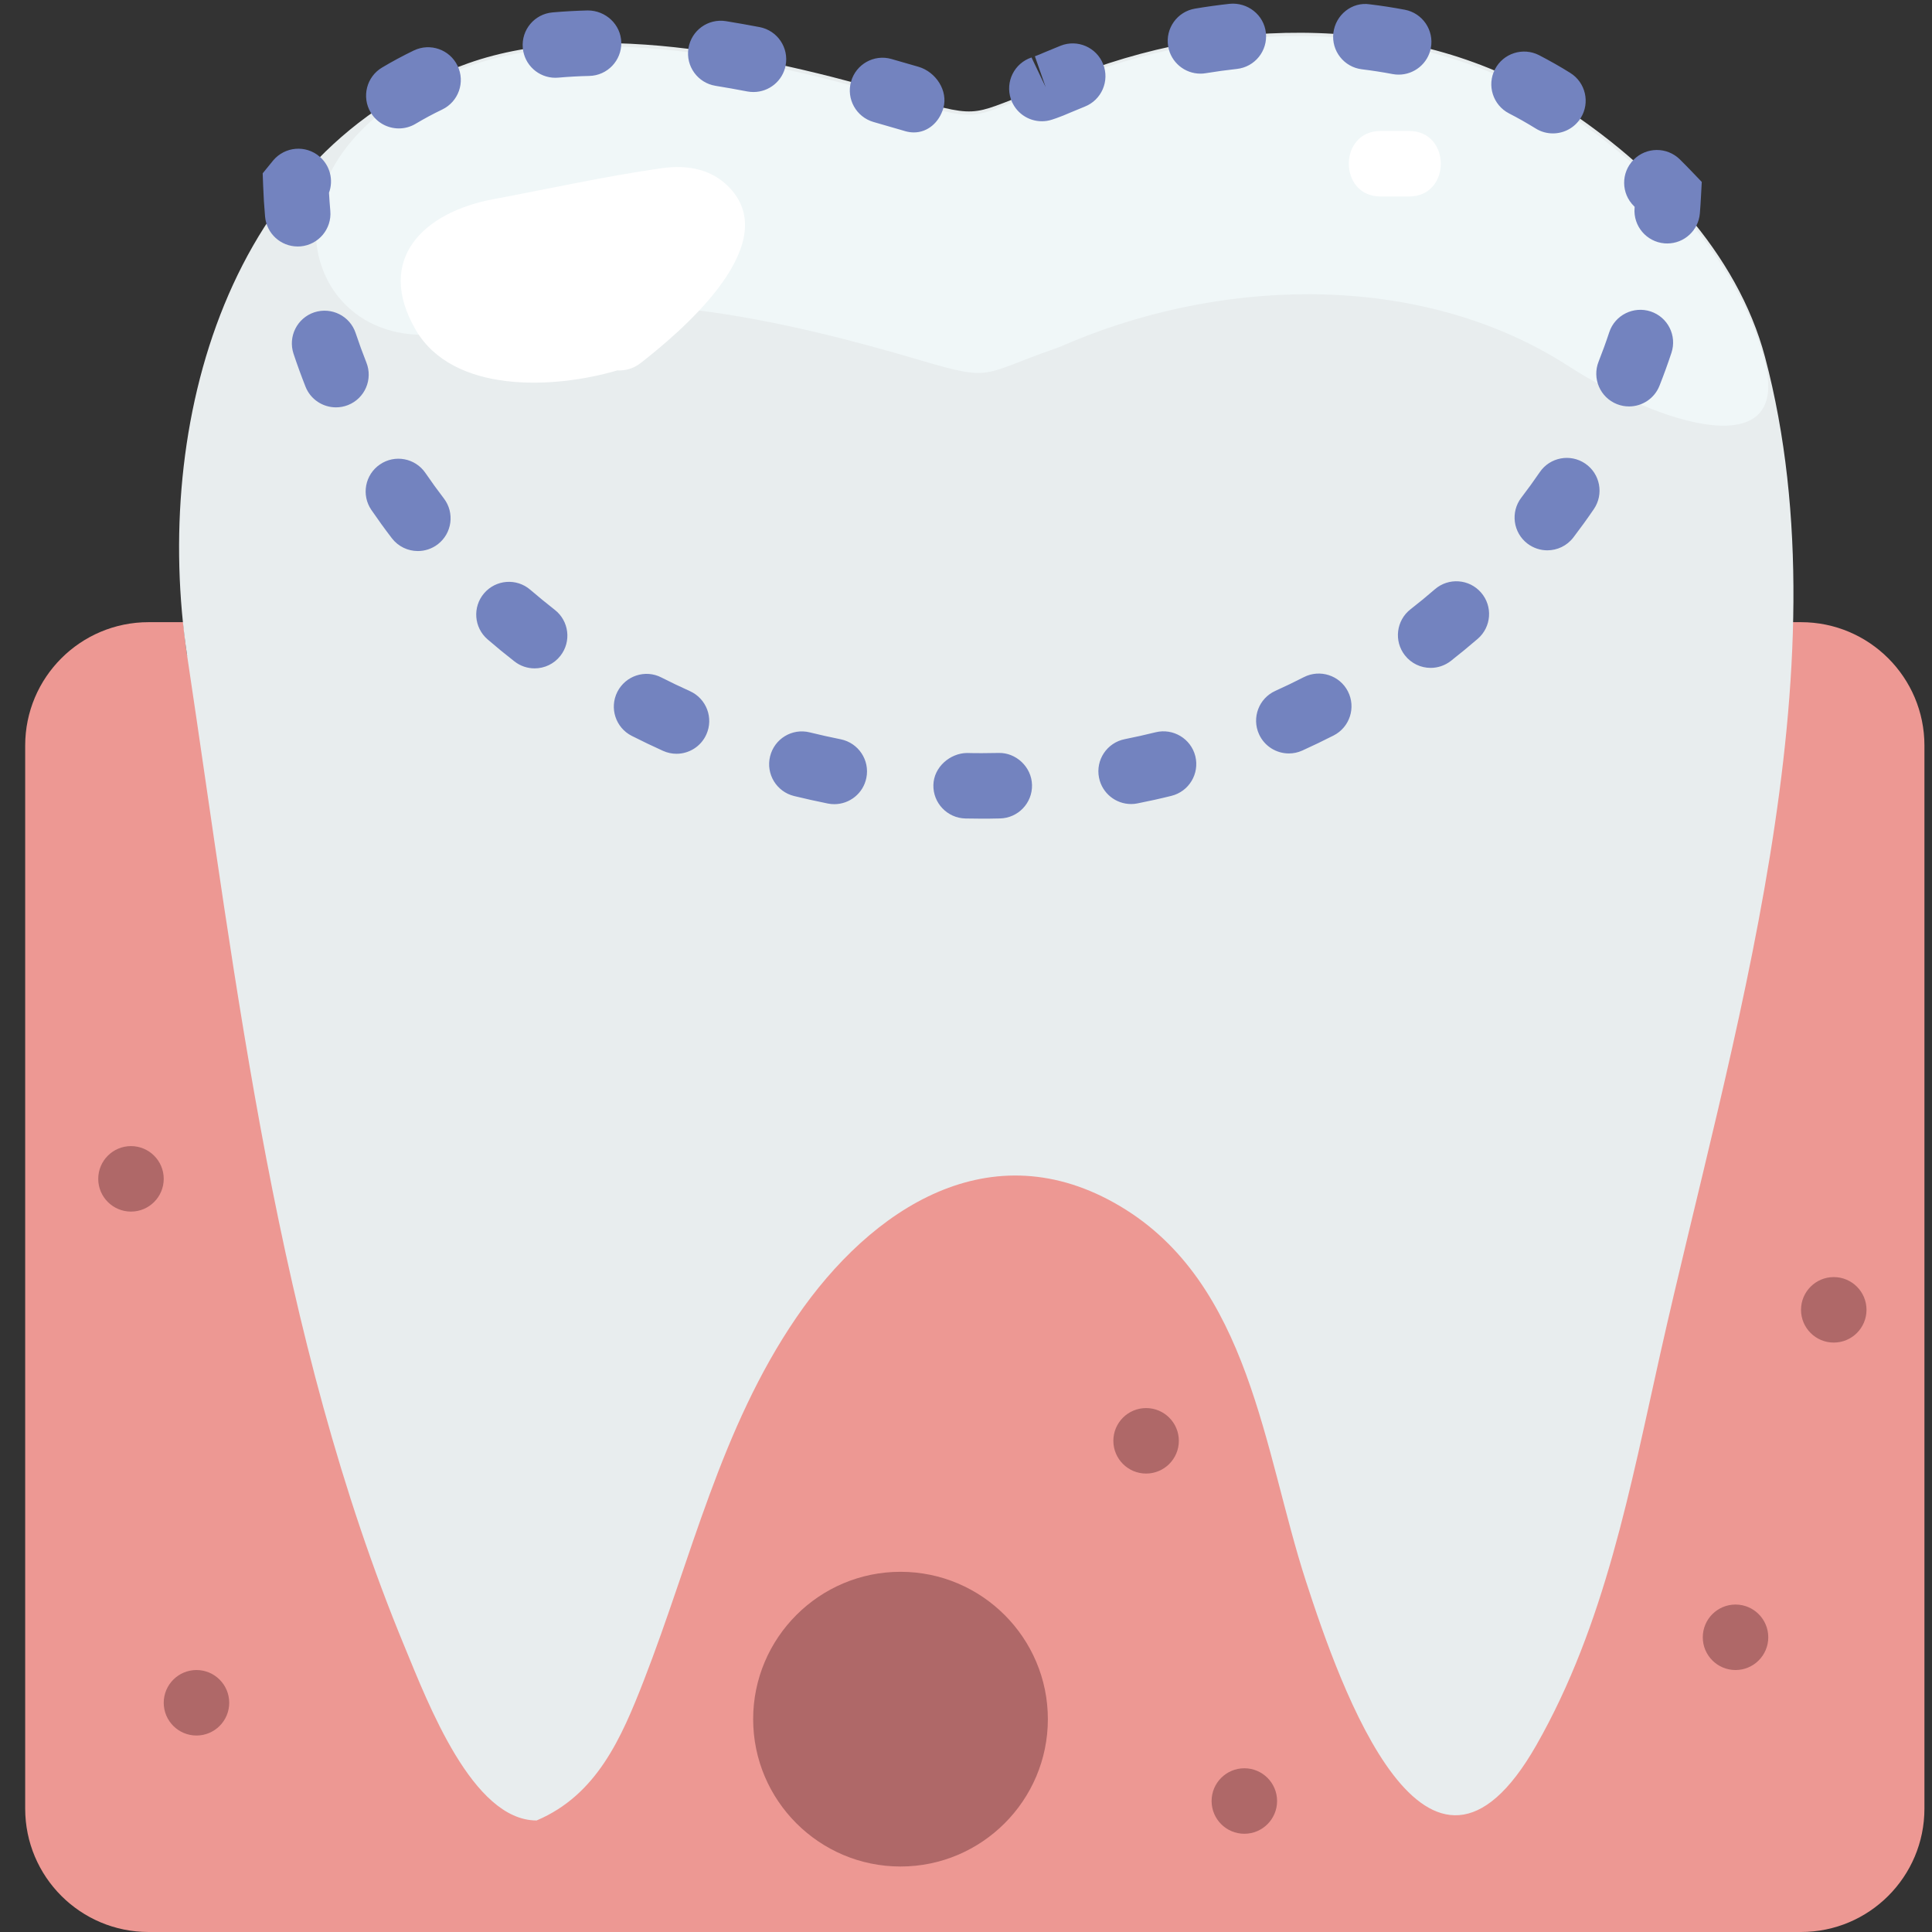 <?xml version="1.0" encoding="UTF-8" standalone="no"?>
<svg width="59px" height="59px" viewBox="0 0 59 59" version="1.1" xmlns="http://www.w3.org/2000/svg" xmlns:xlink="http://www.w3.org/1999/xlink" xmlns:sketch="http://www.bohemiancoding.com/sketch/ns">
    <rect x="0" y="0" width="59" height="59" fill="#333333" stroke="none"/>
    <!-- Generator: Sketch 3.2.2 (9983) - http://www.bohemiancoding.com/sketch -->
    <title>6 - Gum Anatomy (Flat)</title>
    <desc>Created with Sketch.</desc>
    <defs></defs>
    <g id="Page-1" stroke="none" stroke-width="1" fill="none" fill-rule="evenodd" sketch:type="MSPage">
        <g id="6---Gum-Anatomy-(Flat)" sketch:type="MSLayerGroup">
            <path d="M5.716,20.031 C5.665,19.691 5.628,19.345 5.593,19 L4.538,19 C2.456,19 0.769,20.687 0.769,22.769 L0.769,55.231 C0.769,57.313 2.456,59 4.538,59 L55,59 C57.081,59 58.769,57.313 58.769,55.231 L58.769,22.769 C58.769,20.687 57.081,19 55,19 L54.749,19" id="Fill-38" fill="#ED9893" sketch:type="MSShapeGroup"></path>
            <path d="M53.902,10.909 C56.435,20.483 52.818,31.899 50.707,41.32 C49.789,45.414 49.021,49.606 46.916,53.297 C43.583,59.137 40.927,51.511 39.88,48.285 C38.592,44.319 38.174,39.197 34.213,36.839 C30.266,34.488 26.606,36.891 24.32,40.234 C22.004,43.622 21.126,47.559 19.658,51.328 C18.978,53.07 18.229,54.814 16.387,55.594 C14.431,55.594 13.073,52.02 12.355,50.285 C8.434,40.819 7.23,30.092 5.716,20.031 C4.65,12.952 6.946,4.537 14.299,1.932 C18.295,0.516 23.769,1.821 27.769,3.001 C30.068,3.678 29.644,3.457 31.934,2.663 C32.11,2.602 32.283,2.52 32.463,2.445 C37.364,0.418 43.271,0.402 47.585,3.176 C50.496,5.048 53.06,7.726 53.902,10.909" id="Fill-39" fill="#E8EDEE" sketch:type="MSShapeGroup"></path>
            <path d="M53.885,11.01 C53.043,7.827 50.479,5.149 47.567,3.277 C43.254,0.503 37.346,0.519 32.445,2.546 C32.265,2.621 32.093,2.703 31.917,2.764 C29.627,3.558 30.05,3.779 27.751,3.102 C23.751,1.922 18.277,0.617 14.282,2.033 C6.928,4.638 9.31,11.785 14.582,9.917 C18.578,8.501 24.051,9.807 28.052,10.986 C30.35,11.664 29.927,11.443 32.217,10.648 C32.393,10.587 32.565,10.505 32.745,10.431 C37.647,8.403 43.554,8.387 47.868,11.161 C50.779,13.033 54.727,14.194 53.885,11.01" id="Fill-40" fill="#F0F7F8" sketch:type="MSShapeGroup"></path>
            <path d="M22.354,5.816 C21.798,5.164 21.015,5.02 20.189,5.139 C18.469,5.386 16.76,5.766 15.052,6.086 C12.968,6.476 11.431,7.892 12.695,10.072 C13.824,12.017 16.892,11.889 18.853,11.311 C19.09,11.324 19.338,11.263 19.564,11.087 C20.74,10.17 23.846,7.568 22.354,5.816" id="Fill-41" fill="#FFFFFF" sketch:type="MSShapeGroup"></path>
            <path d="M42.158,6 L43.033,6 C44.322,6 44.322,4 43.033,4 L42.158,4 C40.868,4 40.868,6 42.158,6" id="Fill-42" fill="#FFFFFF" sketch:type="MSShapeGroup"></path>
            <path d="M53,49 C52.448,49 52,49.448 52,50 C52,50.552 52.448,51 53,51 C53.552,51 54,50.552 54,50 C54,49.448 53.552,49 53,49" id="Fill-1795" fill="#AF6868" sketch:type="MSShapeGroup"></path>
            <path d="M56,39 C55.448,39 55,39.448 55,40 C55,40.552 55.448,41 56,41 C56.552,41 57,40.552 57,40 C57,39.448 56.552,39 56,39" id="Fill-1796" fill="#AF6868" sketch:type="MSShapeGroup"></path>
            <path d="M35,43 C34.448,43 34,43.448 34,44 C34,44.552 34.448,45 35,45 C35.552,45 36,44.552 36,44 C36,43.448 35.552,43 35,43" id="Fill-1797" fill="#AF6868" sketch:type="MSShapeGroup"></path>
            <path d="M38,54 C37.448,54 37,54.448 37,55 C37,55.552 37.448,56 38,56 C38.552,56 39,55.552 39,55 C39,54.448 38.552,54 38,54" id="Fill-1798" fill="#AF6868" sketch:type="MSShapeGroup"></path>
            <path d="M6,51 C5.448,51 5,51.448 5,52 C5,52.552 5.448,53 6,53 C6.552,53 7,52.552 7,52 C7,51.448 6.552,51 6,51" id="Fill-1799" fill="#AF6868" sketch:type="MSShapeGroup"></path>
            <path d="M4,35 C3.448,35 3,35.448 3,36 C3,36.552 3.448,37 4,37 C4.552,37 5,36.552 5,36 C5,35.448 4.552,35 4,35" id="Fill-1800" fill="#AF6868" sketch:type="MSShapeGroup"></path>
            <path d="M27.5,48 C25.019,48 23,50.019 23,52.5 C23,54.981 25.019,57 27.5,57 C29.981,57 32,54.981 32,52.5 C32,50.019 29.981,48 27.5,48" id="Fill-1801" fill="#AF6868" sketch:type="MSShapeGroup"></path>
            <path d="M50.915,7.435 C50.888,7.435 50.86,7.434 50.832,7.432 C50.281,7.386 49.872,6.903 49.917,6.353 C49.918,6.341 49.919,6.328 49.92,6.317 C49.913,6.309 49.905,6.302 49.898,6.294 C49.504,5.907 49.498,5.274 49.886,4.88 C50.273,4.485 50.906,4.48 51.3,4.868 C51.425,4.991 51.548,5.117 51.669,5.243 L51.969,5.556 L51.946,5.988 C51.937,6.165 51.925,6.341 51.911,6.517 C51.867,7.039 51.431,7.435 50.915,7.435" id="Fill-1802" fill="#7383BF" sketch:type="MSShapeGroup"></path>
            <path d="M29.913,25 C29.77,25 29.625,24.998 29.48,24.995 C28.928,24.981 28.491,24.523 28.504,23.972 C28.517,23.42 29.018,23.002 29.527,22.995 C29.683,22.999 29.839,23.001 29.994,23 C30.165,23 30.33,22.998 30.494,22.994 C31.025,22.978 31.504,23.419 31.516,23.972 C31.529,24.523 31.091,24.981 30.54,24.994 C30.331,24.999 30.126,25.002 29.913,25 L29.913,25 Z M25.478,24.558 C25.413,24.558 25.346,24.552 25.279,24.538 C24.933,24.468 24.589,24.392 24.249,24.309 C23.713,24.177 23.385,23.635 23.517,23.099 C23.648,22.562 24.188,22.232 24.726,22.365 C25.04,22.442 25.356,22.513 25.676,22.577 C26.217,22.688 26.567,23.215 26.457,23.756 C26.362,24.23 25.944,24.558 25.478,24.558 L25.478,24.558 Z M34.542,24.554 C34.074,24.554 33.657,24.225 33.562,23.749 C33.454,23.208 33.805,22.681 34.347,22.573 C34.665,22.51 34.979,22.439 35.292,22.362 C35.823,22.232 36.369,22.555 36.503,23.092 C36.636,23.628 36.309,24.171 35.773,24.304 C35.432,24.389 35.086,24.465 34.738,24.534 C34.672,24.548 34.606,24.554 34.542,24.554 L34.542,24.554 Z M20.659,23.019 C20.521,23.019 20.381,22.99 20.248,22.93 C19.925,22.784 19.606,22.631 19.292,22.472 C18.8,22.222 18.604,21.62 18.853,21.128 C19.103,20.636 19.705,20.435 20.198,20.689 C20.484,20.834 20.775,20.974 21.071,21.107 C21.574,21.335 21.798,21.927 21.57,22.431 C21.403,22.8 21.04,23.019 20.659,23.019 L20.659,23.019 Z M39.359,23.009 C38.979,23.009 38.615,22.79 38.448,22.421 C38.22,21.917 38.444,21.325 38.947,21.098 C39.242,20.965 39.532,20.825 39.817,20.679 C40.309,20.428 40.912,20.623 41.163,21.114 C41.414,21.605 41.22,22.208 40.727,22.46 C40.414,22.62 40.094,22.773 39.771,22.92 C39.637,22.981 39.497,23.009 39.359,23.009 L39.359,23.009 Z M16.326,20.411 C16.11,20.411 15.894,20.342 15.71,20.198 C15.431,19.981 15.158,19.757 14.891,19.526 C14.472,19.166 14.425,18.535 14.785,18.116 C15.145,17.698 15.776,17.649 16.195,18.011 C16.439,18.22 16.688,18.424 16.943,18.624 C17.378,18.964 17.455,19.593 17.114,20.027 C16.917,20.279 16.623,20.411 16.326,20.411 L16.326,20.411 Z M43.69,20.396 C43.393,20.396 43.099,20.264 42.902,20.011 C42.562,19.576 42.639,18.947 43.074,18.607 C43.329,18.409 43.577,18.205 43.819,17.995 C44.237,17.633 44.869,17.679 45.23,18.097 C45.592,18.514 45.546,19.146 45.129,19.507 C44.861,19.738 44.586,19.964 44.306,20.184 C44.123,20.326 43.906,20.396 43.69,20.396 L43.69,20.396 Z M12.761,16.828 C12.46,16.828 12.164,16.693 11.967,16.437 C11.75,16.154 11.542,15.866 11.341,15.573 C11.029,15.117 11.146,14.495 11.602,14.184 C12.057,13.871 12.68,13.988 12.992,14.444 C13.172,14.708 13.36,14.967 13.554,15.22 C13.89,15.658 13.807,16.286 13.369,16.622 C13.187,16.761 12.973,16.828 12.761,16.828 L12.761,16.828 Z M47.252,16.806 C47.04,16.806 46.827,16.738 46.646,16.601 C46.207,16.265 46.123,15.637 46.458,15.198 C46.654,14.942 46.842,14.683 47.022,14.419 C47.333,13.963 47.955,13.846 48.412,14.158 C48.868,14.47 48.984,15.092 48.673,15.548 C48.473,15.841 48.264,16.13 48.048,16.413 C47.851,16.671 47.553,16.806 47.252,16.806 L47.252,16.806 Z M10.26,12.44 C9.862,12.44 9.485,12.201 9.33,11.809 C9.199,11.477 9.077,11.142 8.964,10.803 C8.79,10.279 9.073,9.713 9.597,9.538 C10.122,9.367 10.687,9.647 10.861,10.172 C10.962,10.476 11.072,10.776 11.189,11.072 C11.393,11.586 11.142,12.167 10.628,12.37 C10.507,12.418 10.382,12.44 10.26,12.44 L10.26,12.44 Z M49.748,12.412 C49.625,12.412 49.501,12.39 49.38,12.342 C48.866,12.139 48.615,11.558 48.818,11.044 C48.935,10.748 49.044,10.449 49.144,10.146 C49.317,9.621 49.885,9.34 50.408,9.511 C50.933,9.685 51.217,10.25 51.043,10.775 C50.931,11.113 50.809,11.449 50.678,11.78 C50.523,12.173 50.146,12.412 49.748,12.412 L49.748,12.412 Z M9.09,7.527 C8.577,7.527 8.141,7.136 8.095,6.615 C8.067,6.3 8.047,5.984 8.036,5.666 L8.022,5.293 L8.347,4.894 C8.706,4.474 9.336,4.421 9.756,4.779 C10.085,5.059 10.188,5.504 10.047,5.887 C10.058,6.071 10.071,6.256 10.087,6.44 C10.136,6.989 9.729,7.475 9.179,7.524 C9.149,7.526 9.119,7.527 9.09,7.527 L9.09,7.527 Z M47.423,4.074 C47.242,4.074 47.06,4.026 46.896,3.923 C46.631,3.759 46.359,3.605 46.083,3.463 C45.592,3.209 45.4,2.605 45.654,2.115 C45.907,1.625 46.511,1.434 47.001,1.685 C47.325,1.854 47.643,2.032 47.952,2.226 C48.421,2.518 48.565,3.134 48.273,3.603 C48.083,3.907 47.757,4.074 47.423,4.074 L47.423,4.074 Z M27.908,4.044 C27.824,4.044 27.737,4.032 27.648,4.007 C27.647,4.006 27.559,3.98 27.557,3.98 L26.678,3.726 C26.147,3.574 25.839,3.021 25.99,2.49 C26.141,1.96 26.692,1.648 27.225,1.802 L28.051,2.04 C28.58,2.196 28.961,2.773 28.808,3.303 C28.679,3.743 28.328,4.044 27.908,4.044 L27.908,4.044 Z M12.18,3.922 C11.839,3.922 11.507,3.748 11.32,3.434 C11.038,2.959 11.193,2.345 11.667,2.063 C11.979,1.877 12.303,1.703 12.638,1.541 C13.136,1.303 13.733,1.51 13.973,2.009 C14.213,2.506 14.004,3.103 13.506,3.344 C13.225,3.478 12.953,3.625 12.691,3.781 C12.53,3.877 12.354,3.922 12.18,3.922 L12.18,3.922 Z M31.817,3.703 C31.398,3.703 31.008,3.439 30.869,3.02 C30.694,2.495 30.977,1.929 31.501,1.755 L31.934,2.663 L31.604,1.719 C31.699,1.685 31.792,1.644 31.887,1.603 L32.39,1.396 C32.905,1.192 33.485,1.445 33.688,1.958 C33.892,2.472 33.64,3.053 33.127,3.256 L32.681,3.44 C32.542,3.5 32.403,3.559 32.264,3.607 L32.134,3.651 C32.029,3.687 31.922,3.703 31.817,3.703 L31.817,3.703 Z M23.011,2.81 C22.949,2.81 22.886,2.805 22.822,2.793 C22.501,2.732 22.178,2.673 21.853,2.621 C21.308,2.534 20.936,2.021 21.024,1.476 C21.111,0.929 21.623,0.559 22.169,0.646 C22.515,0.702 22.857,0.763 23.199,0.828 C23.741,0.933 24.096,1.456 23.992,1.999 C23.9,2.478 23.481,2.81 23.011,2.81 L23.011,2.81 Z M16.96,2.375 C16.447,2.375 16.011,1.983 15.965,1.463 C15.916,0.912 16.323,0.427 16.873,0.379 C17.227,0.348 17.587,0.328 17.95,0.319 C18.494,0.319 18.96,0.744 18.973,1.297 C18.985,1.849 18.548,2.307 17.996,2.319 C17.677,2.326 17.36,2.344 17.048,2.371 C17.019,2.374 16.989,2.375 16.96,2.375 L16.96,2.375 Z M42.714,2.279 C42.653,2.279 42.59,2.274 42.528,2.262 C42.218,2.203 41.905,2.155 41.59,2.116 C41.042,2.05 40.652,1.551 40.719,1.003 C40.786,0.454 41.289,0.047 41.832,0.132 C42.19,0.175 42.546,0.23 42.899,0.297 C43.441,0.399 43.798,0.922 43.696,1.465 C43.606,1.944 43.185,2.279 42.714,2.279 L42.714,2.279 Z M36.659,2.249 C36.178,2.249 35.755,1.902 35.673,1.413 C35.583,0.869 35.951,0.354 36.495,0.263 C36.847,0.204 37.201,0.155 37.554,0.116 C38.098,0.065 38.597,0.451 38.658,1 C38.719,1.55 38.323,2.044 37.774,2.105 C37.456,2.14 37.14,2.183 36.824,2.235 C36.769,2.245 36.713,2.249 36.659,2.249 L36.659,2.249 Z" id="Fill-1803" fill="#7383BF" sketch:type="MSShapeGroup"></path>
        </g>
    </g>
</svg>